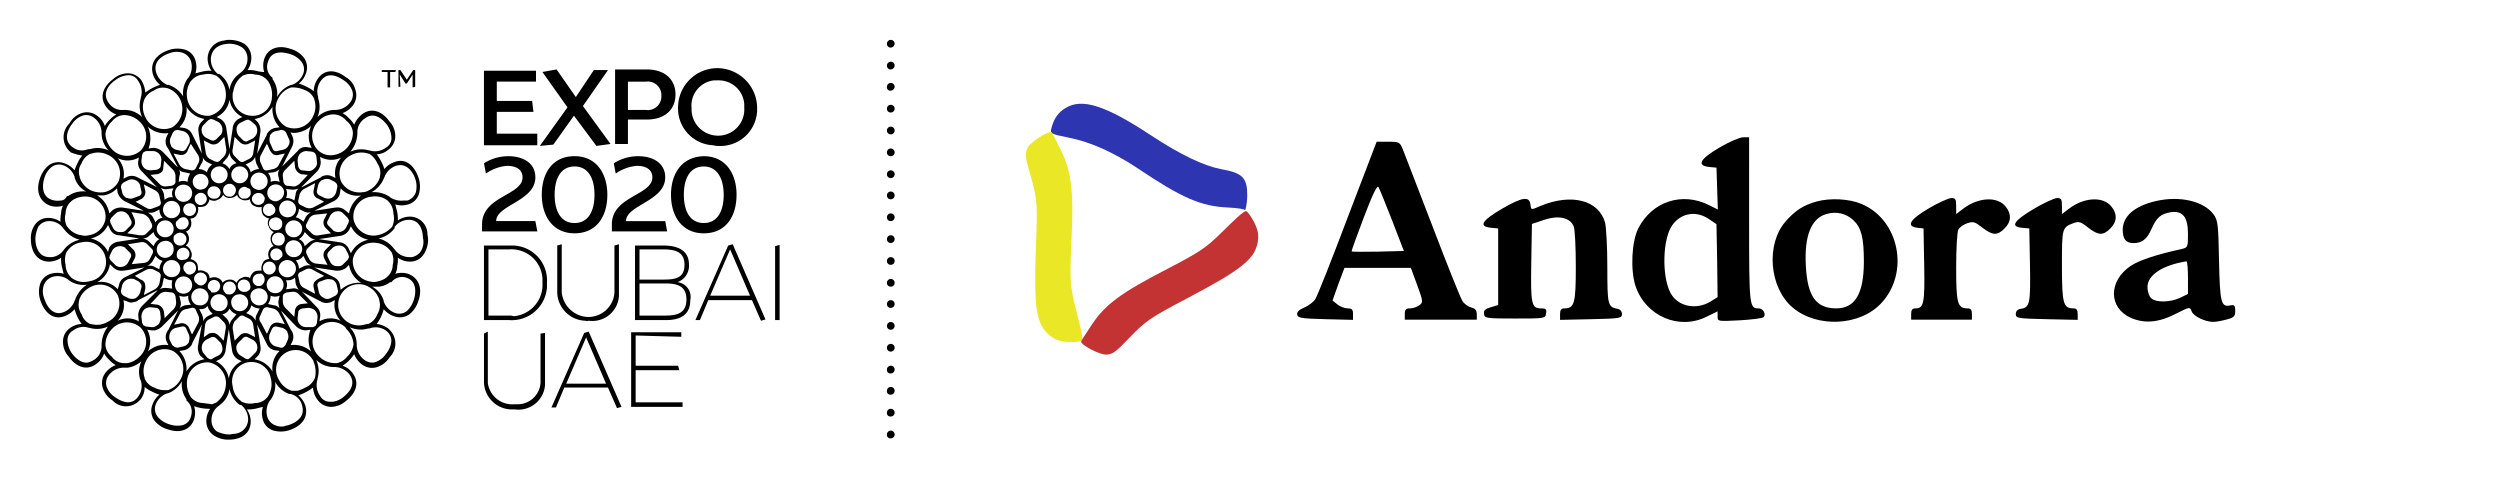 <svg viewBox="0 0 389 75" xmlns="http://www.w3.org/2000/svg"><g fill="currentColor"><path d="M165.809 16.801c-1.156.701-1.786 1.577-2.206 3.119-.21.876-.175.91 2.731 1.506 3.362.666 6.934 2.278 10.646 4.73 6.864 4.625 9.91 5.956 14.113 6.132 1.435.07 2.626.245 2.626.42s.35-.84.35-2.312c0-2.733-.7-3.469-3.992-4.065-2.801-.525-6.373-2.242-11.066-5.325-6.969-4.59-10.646-5.781-13.202-4.205z" fill="#2e35b1"/><path d="M267.54 22.968c-3.048 1.787-3.608 2.803-1.577 3.013l1.12.105.106 3.259.105 3.258-1.33-.666c-4.203-2.137-8.896-.595-11.032 3.574-1.05 2.032-1.26 6.482-.455 8.97 1.576 4.73 6.829 6.972 11.136 4.765l1.646-.806v.806c0 .77.035.77 3.432.595 1.856-.105 3.537-.315 3.712-.49.455-.42-.035-1.367-.77-1.367-1.436 0-1.471-.315-1.471-13.734V21.356h-.946c-.56.035-2.206.736-3.677 1.612zm-1.647 11.107l1.19.805.106 5.676.07 5.676-1.12.701c-2.277 1.367-5.148.736-6.234-1.401-1.366-2.663-1.19-8.48.315-10.511 1.366-1.892 3.712-2.278 5.673-.946zM209.688 33.864c-2.452 6.517-4.728 12.228-5.008 12.649-.28.455-1.05 1.05-1.716 1.331-.84.35-1.19.7-1.12 1.121.105.526.665.596 4.412.701l4.272.105v-.91c0-.702-.175-.877-.84-.877-.456 0-1.19-.28-1.611-.63l-.736-.596.911-2.558.945-2.522h10.331l.98 2.662c.946 2.593.946 2.698.35 3.154-.384.28-1.015.49-1.47.49-.63 0-.805.21-.805.876v.876h11.206v-.84c0-.596-.245-.912-.876-1.052-.49-.14-1.085-.56-1.366-1.016-.28-.42-2.346-5.57-4.587-11.457-2.241-5.851-4.342-11.247-4.623-11.983-.525-1.296-.56-1.331-2.346-1.331h-1.786l-4.517 11.807zm6.933.456l1.821 4.73-3.992.105c-2.206.035-4.062.035-4.132-.035-.07-.035.806-2.418 1.891-5.29 1.33-3.504 2.066-5.046 2.276-4.73.175.28 1.12 2.627 2.136 5.22zM233.746 32.463c-3.187 1.857-3.747 2.768-1.751 2.978l1.12.105V47.46l-1.155.35c-.876.245-1.12.49-1.05 1.051.104.666.35.7 4.832.7 4.622 0 4.727 0 4.832-.805.106-.63-.035-.77-.735-.77-1.54 0-1.68-.561-1.576-7.043l.105-6.097 1.891-.63c2.277-.771 4.098-.35 4.623 1.05.175.456.315 3.26.315 6.237 0 5.711-.21 6.482-1.786 6.482-.49 0-.665.246-.665.876v.911l4.832-.105c4.518-.105 4.798-.14 4.798-.806 0-.42-.28-.736-.7-.806-1.506-.28-1.576-.63-1.576-6.517 0-3.083-.175-6.201-.35-6.902-.981-3.504-5.218-4.59-10.051-2.593-1.54.666-1.436.666-1.576-.28-.175-1.261-1.296-1.086-4.377.7zM282.702 31.342c-2.1.595-3.326 1.366-4.867 3.118-3.082 3.539-2.557 10.266 1.085 13.384 3.817 3.224 10.506 2.908 13.833-.7 4.412-4.766 2.766-12.964-3.117-15.417-1.926-.806-4.833-.946-6.934-.385zm5.673 2.908c1.261 1.191 1.646 2.733 1.646 6.552-.035 4.905-1.365 7.182-4.307 7.182-3.152 0-4.482-1.892-4.728-6.657-.245-4.66.84-7.323 3.187-8.023 1.576-.456 3.047-.105 4.202.946zM300.107 32.428c-2.942 1.717-3.572 2.803-1.751 3.013l.945.105.105 5.746c.105 5.956-.07 6.692-1.365 6.692-.49 0-.666.246-.666.876v.876h9.455v-.876c0-.63-.175-.876-.665-.876-1.576 0-1.786-.77-1.786-6.341 0-2.909.14-5.571.35-5.922.175-.35.806-.806 1.366-.98.91-.316 1.19-.246 2.346.665 1.576 1.226 2.347 1.296 3.467.14 1.05-1.016 1.12-2.242.175-3.398-1.26-1.612-4.202-1.472-6.548.28l-1.156.876v-1.227c0-1.086-.105-1.26-.77-1.26-.456.034-2.031.735-3.502 1.61zM316.46 32.498c-3.116 1.857-3.711 2.768-1.855 2.943l1.155.105.105 5.746c.105 5.992-.035 6.552-1.435 6.762-.49.07-.77.35-.77.806 0 .666.28.7 4.832.806l4.797.105v-.91c0-.631-.175-.877-.665-.877-1.576 0-1.786-.736-1.786-6.622 0-5.921 0-5.956 1.821-6.657.805-.28 1.12-.21 2.241.701 1.576 1.226 2.347 1.296 3.467.14 1.05-1.016 1.12-2.242.175-3.398-1.26-1.612-4.202-1.472-6.548.28l-1.156.876v-1.227c0-1.086-.105-1.26-.77-1.26-.456.034-2.066.77-3.607 1.68zM335.511 31.272c-3.362.77-5.183 2.347-5.218 4.45 0 1.47.49 2.102 1.681 2.102 1.33 0 2.101-.596 2.802-2.208.805-1.787 1.4-2.312 2.976-2.593 1.891-.28 2.697.736 2.697 3.399 0 1.997-.035 2.102-.946 2.312-3.957.876-6.618 1.752-7.95 2.628-3.501 2.348-3.501 6.517 0 8.094 2.172.946 4.413.736 7.145-.7 1.996-1.017 2.066-1.017 2.311-.351.21.77 2.101 1.681 3.362 1.681.455 0 1.4-.175 2.136-.385 1.086-.28 1.296-.49 1.296-1.331s-.105-.981-.806-.841c-1.4.28-1.576-.456-1.716-6.973-.105-5.606-.175-6.271-.84-7.182-1.506-2.067-5.218-2.943-8.93-2.102zm4.938 11.912v2.558l-1.226.596c-1.576.735-3.817.77-4.517.035-.316-.28-.56-1.052-.56-1.717 0-1.857 2.346-3.399 6.058-3.994.14 0 .245 1.12.245 2.522z"/><path d="M168.336 53.01c.296-.233-.358-2.674-.904-4.81-.918-3.524-.979-4.61-.732-10.294.397-8.186.046-11.22-1.65-14.588-.698-1.454-1.361-2.687-1.422-2.722-.485-.28-3.177 1.442-3.685 2.321-.49.85-.45 1.48.36 4.213 1.116 3.882 1.156 4.512.882 11.434-.354 9.303.056 11.886 2.103 13.594.852.695 1.481.937 2.87 1.052.986.043 1.964-.04 2.178-.2z" fill="#eae726"/><path d="M193.924 32.857c-.35-.14-2.137 1.647-3.712 3.189-2.592 2.557-3.502 3.153-8.545 5.78-7.284 3.75-9.735 5.572-11.801 8.725-.91 1.331-1.646 2.523-1.646 2.593 0 .56 2.836 2.032 3.852 2.032.98 0 1.506-.35 3.467-2.418 2.801-2.908 3.326-3.258 9.455-6.482 8.23-4.344 10.26-5.99 10.716-8.619.175-1.086.07-1.752-.526-3.013-.455-.876-1.015-1.682-1.26-1.787z" fill="#c43333"/></g><path d="M138.607 64.806a.6.6 0 10-.6-.6c-.05.35.25.65.6.6zm0-54a.645.645 0 00.6-.6.6.6 0 10-1.2 0 .577.577 0 00.6.6zm0 20.2a.6.6 0 10-.6-.6.577.577 0 00.6.6zm0-16.9a.645.645 0 00.6-.6.6.6 0 10-1.2 0c-.05.35.25.65.6.6zm0 47.3a.6.6 0 10-.6-.6c-.05.35.25.65.6.6zm0-40.5a.6.6 0 10-.6-.6.577.577 0 00.6.6zm0-13.5a.645.645 0 00.6-.6.6.6 0 10-1.2 0 .577.577 0 00.6.6zm0 20.3a.6.6 0 10-.6-.6.577.577 0 00.6.6zm0 40.5a.6.6 0 10-.6-.6c-.05.35.25.65.6.6zm0-10.1a.6.6 0 10-.6-.6c-.05.35.25.65.6.6zm0-16.9a.6.6 0 10-.6-.6.577.577 0 00.6.6zm0-3.4a.6.6 0 10-.6-.6.577.577 0 00.6.6zm0-3.4a.6.6 0 10-.6-.6.577.577 0 00.6.6zm0 20.3a.6.6 0 10-.6-.6.577.577 0 00.6.6zm0-37.2a.6.6 0 10-.6-.6.577.577 0 00.6.6zm0 30.4a.6.6 0 10-.6-.6.577.577 0 00.6.6zm0-23.6a.6.6 0 10-.6-.6.577.577 0 00.6.6zm0 20.3a.6.6 0 10-.6-.6.577.577 0 00.6.6zm0 6.7a.6.6 0 10-.6-.6.577.577 0 00.6.6zm-40.9-32.7h2.9c2.9 0 4.5-1.6 4.5-3.9s-1.6-3.9-4.5-3.9h-4.9v11.6h2zm0-5.9h2.8a2.106 2.106 0 012.4 2.2 2.107 2.107 0 01-2.4 2.2h-2.8zm5.8 21.7h-6.1c0-2.5 6.1-3.1 6.1-6.8 0-2.3-2-3.3-4.2-3.3a7.036 7.036 0 00-3.8 1.1l.3 1.6a6.612 6.612 0 013.3-1.2c1.3 0 2.4.5 2.4 1.8 0 2.8-6.3 2.9-6.3 7.3v1.1h8.6zm2.5 18v-.7h-7.8v11.6h8v-.7h-7.3v-5h6.8l-.2-.7h-6.6v-4.7zm-14.4-2.5a4.15 4.15 0 004.7-3.8v-8.1l-.7.2v7.3a4.063 4.063 0 01-4.4 3.8 4.26 4.26 0 01-3.8-3.8v-7.5l-.7.2v7.3a4.507 4.507 0 004.4 4.4c.2.1.4 0 .5 0zm20.1-27.2a5.73 5.73 0 006.1-5.4v-.7a6.234 6.234 0 00-6.4-6 6.134 6.134 0 00-5.9 6 5.728 5.728 0 005.5 6c.225.075.463.109.7.1zm0-10.2a3.976 3.976 0 014.1 3.7v.6a4.06 4.06 0 01-3.9 4.3 4.127 4.127 0 01-4.3-3.9v-.4a3.934 3.934 0 013.5-4.3zm-7.3 17.8c0 3.3 1.7 6 5.1 6 3.5 0 5.1-2.7 5.1-6s-1.7-6-5.1-6c-3.5.1-5.1 2.8-5.1 6zm8.2 0c0 2.6-1 4.4-3.1 4.4s-3.1-1.8-3.1-4.4c0-2.6 1-4.4 3.1-4.4s3.1 1.9 3.1 4.4zm8.7 7.8l-.7.2v11.5h.7zm-15.9 5.8a2.704 2.704 0 001.8-2.7c0-2.1-1.5-3-4-3h-4.4v11.6h4.8c2.5 0 3.8-1 3.8-3.1a2.303 2.303 0 00-2-2.8zm-5.9-5.1h3.5c1.8 0 3.5.2 3.5 2.4 0 2.2-1.6 2.3-3.5 2.3h-3.5zm4 10.3h-4v-5h4c1.9 0 3.3.4 3.3 2.5s-1.4 2.5-3.3 2.5zm9.8-10.9l-5.1 11.6h.7l1.3-3.1h6.8l1.4 3.2.7-.2-5.1-11.7zm-2.8 7.8l3.1-7.2 3.1 7.2zm-44-9.7a2.733 2.733 0 00-2.7-2.6 3.288 3.288 0 00-1.9.6 5.667 5.667 0 00-.1-1.3l-.3-1.2c.652.2 1.348.2 2 0a2.43 2.43 0 001.7-1.7 4.272 4.272 0 00-.1-2.5c-.7-2-2.1-3-3.7-2.4a3.555 3.555 0 00-1.6 1.1 6.12 6.12 0 00-.5-1.2 6.714 6.714 0 00-.7-1.1 2.874 2.874 0 001.8-.7 2.61 2.61 0 001.1-2.1 3.337 3.337 0 00-.9-2.3c-1.2-1.7-2.9-2.2-4.3-1.1a3.97 3.97 0 00-1.2 1.6 3.907 3.907 0 00-.8-1 3.907 3.907 0 00-1-.8 3.78 3.78 0 001.6-1.2 2.6 2.6 0 00.4-2.4 3.105 3.105 0 00-1.5-2c-1.7-1.3-3.4-1.2-4.4.3a3.809 3.809 0 00-.6 1.9 4.12 4.12 0 00-1.1-.7 6.06 6.06 0 00-1.2-.5 3.555 3.555 0 001.1-1.6c.306-.8.194-1.7-.3-2.4a3.928 3.928 0 00-2.1-1.4c-2-.7-3.6 0-4.1 1.6-.2.651-.2 1.348 0 2a5.068 5.068 0 01-1.3-.2 5.253 5.253 0 00-1.3-.1c.391-.557.601-1.22.6-1.9a2.652 2.652 0 00-1.1-2.2 4.645 4.645 0 00-2.3-.6 2.168 2.168 0 00-.8.1 2.83 2.83 0 00-2.6 2.8c-.001.68.209 1.343.6 1.9a5.667 5.667 0 00-1.3.1l-1.2.3c.2-.652.2-1.349 0-2a2.43 2.43 0 00-1.7-1.7 4.264 4.264 0 00-2.5.1c-2 .7-2.9 2.1-2.4 3.8a3.555 3.555 0 001.1 1.6 6.06 6.06 0 00-1.2.5 6.69 6.69 0 00-1.1.7 4.235 4.235 0 00-.6-1.9 2.608 2.608 0 00-2.1-1.1 3.519 3.519 0 00-2.3.9c-1.7 1.3-2.1 2.9-1.1 4.3.394.558.954.978 1.6 1.2-.375.21-.713.48-1 .8-.32.287-.59.625-.8 1a3.109 3.109 0 00-1.2-1.6 2.596 2.596 0 00-2.4-.4 3.329 3.329 0 00-1.9 1.6 2.988 2.988 0 00-.1 4.2l.3.3a7.812 7.812 0 001.8.5c-.29.327-.526.698-.7 1.1a6.12 6.12 0 00-.5 1.2 3.555 3.555 0 00-1.6-1.1c-.8-.307-1.7-.194-2.4.3a4.35 4.35 0 00-1.4 2.1c-.7 2 0 3.6 1.6 4.2.652.2 1.348.2 2 0a2.655 2.655 0 00-.3 1.2c-.087.427-.12.864-.1 1.3a3.288 3.288 0 00-1.9-.6 2.477 2.477 0 00-2.1 1.1 3.59 3.59 0 00-.6 2.2c0 2.1 1.1 3.5 2.8 3.5a3.296 3.296 0 001.9-.6c-.016.435.017.872.1 1.3l.3 1.2a3.392 3.392 0 00-2 0 2.43 2.43 0 00-1.7 1.7 4.272 4.272 0 00.1 2.5c.7 2 2.1 3 3.7 2.4a3.555 3.555 0 001.6-1.1 6.978 6.978 0 001.1 2.3 3.4 3.4 0 00-1.9.7 2.517 2.517 0 00-1 2.1 3.34 3.34 0 00.9 2.3c1.2 1.7 2.9 2.2 4.3 1.1a3.253 3.253 0 001.2-1.6c.21.375.48.712.8 1 .287.319.625.59 1 .8a3.763 3.763 0 00-1.6 1.2 2.602 2.602 0 00-.4 2.4c.264.788.795 1.46 1.5 1.9a2.87 2.87 0 004.1.1l.3-.3c.405-.55.616-1.218.6-1.9.327.29.699.526 1.1.7.381.208.783.376 1.2.5a3.555 3.555 0 00-1.1 1.6c-.306.8-.194 1.7.3 2.4a3.928 3.928 0 002.1 1.4c2 .7 3.6 0 4.1-1.6.2-.652.2-1.349 0-2a6.91 6.91 0 002.5.4 3.296 3.296 0 00-.6 1.9 2.656 2.656 0 001.1 2.2c.704.484 1.546.73 2.4.7 2.1 0 3.4-1.1 3.4-2.8a3.296 3.296 0 00-.6-1.9c.436.016.872-.017 1.3-.1l1.2-.3c-.2.651-.2 1.348 0 2a2.43 2.43 0 001.7 1.7 4.272 4.272 0 002.5-.1c2-.7 2.9-2.1 2.4-3.8a3.555 3.555 0 00-1.1-1.6 6.182 6.182 0 001.2-.5 6.714 6.714 0 001.1-.7c.036.689.28 1.352.7 1.9a2.608 2.608 0 002.1 1.1 3.529 3.529 0 002.3-.9c1.7-1.3 2.1-2.9 1.1-4.3a3.253 3.253 0 00-1.6-1.2 5.802 5.802 0 001.8-1.8 3.777 3.777 0 001.2 1.6 2.602 2.602 0 002.4.4 3.587 3.587 0 001.9-1.5 2.988 2.988 0 00.1-4.2l-.3-.3a3.99 3.99 0 00-1.8-.7 6.144 6.144 0 001.1-2.3c.421.508.975.889 1.6 1.1.8.306 1.7.193 2.4-.3a4.35 4.35 0 001.4-2.1c.7-2 0-3.6-1.6-4.2a3.392 3.392 0 00-2 0c.193-.371.296-.782.3-1.2.087-.428.121-.865.1-1.3.556.391 1.22.601 1.9.6a2.479 2.479 0 002.1-1.1 4.197 4.197 0 00.7-2.4c0-.3-.1-.6-.1-.9zm-6.8-8.5l.1-.2a2.918 2.918 0 011.8-1.8c1.9-.6 2.8 1.4 3 2 .232.676.267 1.404.1 2.1a2.1 2.1 0 01-1.3 1.3h-.6a3.148 3.148 0 01-2.1-.5l-.1-.1a4.52 4.52 0 00-2.8-.7 4.306 4.306 0 001.9-2.1zm-10.4 20l-2.3-2.4 2.9 1.5c.489.28 1.08.317 1.6.1l.6-.3a3.64 3.64 0 00.9 3.2 3.5 3.5 0 00-3.3.1l.1-.7a1.65 1.65 0 00-.5-1.5zm-.9 6.9a3.88 3.88 0 00-3.2-1l.3-.6a1.807 1.807 0 00-.1-1.6l-.1-.1-1.5-2.9v-.1l2.3 2.4c.406.382.942.597 1.5.6l.7-.1a4.452 4.452 0 00.1 3.4zm-22.5-1.6l.3.6a3.783 3.783 0 00-3.2 1 3.714 3.714 0 00-.1-3.4l.7.1h.5a2.395 2.395 0 001.1-.6l.1-.1 2.3-2.3.1-.1-1.5 3c-.422.5-.537 1.19-.3 1.8zm-4.3-3.1a3.508 3.508 0 00-3.3-.1 3.517 3.517 0 00.9-3.2l.6.2c.302.18.668.217 1 .1.213-.021.418-.089.6-.2l.1-.1 2.9-1.5h.1l-2.4 2.4a2.202 2.202 0 00-.6 1.5zm-10.6-6.9a2.73 2.73 0 01-.8-1.9 3.076 3.076 0 01.2-2.1l.1-.1a3.156 3.156 0 012.2-1.3 3.07 3.07 0 013.7 2.3 3.039 3.039 0 01-2.2 3.7c-.2 0-.3.1-.5.1a3.11 3.11 0 01-2.6-.6l-.1-.1zm11-16.5l2.3 2.4.1.1-3-1.5a1.807 1.807 0 00-1.6-.1l-.6.3a3.64 3.64 0 00-.9-3.2 3.502 3.502 0 003.3-.1l-.1.6a1.742 1.742 0 00.5 1.5zm1-6.9c.86.8 2.037 1.168 3.2 1l-.3.6a1.807 1.807 0 00.1 1.6l.1.1 1.5 2.9v.1l-2.3-2.4a2.202 2.202 0 00-1.5-.6l-.7.1a4.443 4.443 0 00-.1-3.4zm22.5 1.5l-.3-.6c.394.1.806.1 1.2 0a4.212 4.212 0 002-1 3.714 3.714 0 00.1 3.4l-.7-.1a1.495 1.495 0 00-1.5.6l-.1.1-2.3 2.3 1.5-3a2.006 2.006 0 00.1-1.7zm4.3 3.2a3.514 3.514 0 003.3.1 3.516 3.516 0 00-.9 3.2l-.6-.3a1.807 1.807 0 00-1.6.1l-.1.1-2.9 1.5h-.1l2.4-2.4c.383-.406.597-.942.6-1.5zm.5 18.6l-.8.4a2.618 2.618 0 00-.6.5c-.137.243-.173.53-.1.8l.2.9v.1l-1.7-.9a1.274 1.274 0 01-.7-.9l-.2-.9a.569.569 0 01.4-.7l.8-.4c.357-.173.78-.134 1.1.1l1.7.9zm.3.5c.326-.1.674-.1 1 0h.1c.362.172.622.506.7.9l.2.9-.1.4-.3.3-.8.4-.3.1c-.283.042-.57-.03-.8-.2a1.274 1.274 0 01-.7-.9l-.2-.9a.569.569 0 01.4-.7zm-10.8 6.4a2.685 2.685 0 00-.7-.8l-.8-.4a1.99 1.99 0 00.8-1.2c.364.309.823.485 1.3.5l-.4.8a1.542 1.542 0 00-.2 1.1zm-8.4-1l-.4-.8h.4a1.35 1.35 0 00.9-.5c.107.486.393.914.8 1.2l-.8.4a1.778 1.778 0 00-.7.8 1.972 1.972 0 00-.2-1.1zm-8.9-4.9a1.023 1.023 0 00-.6-.5l-.8-.5-.1-.1 1.7-.9a1.415 1.415 0 011.1-.1l.8.4a.669.669 0 01.4.7l-.2 1.1a1.6 1.6 0 01-.7.9l-1.7.9v-.1l.2-.9a2.214 2.214 0 00-.1-.9zm-.5.7l-.2.8a1.555 1.555 0 01-.6.8l-.1.1-.4.1a1.702 1.702 0 01-.7-.1l-.8-.4-.3-.3-.1-.4.2-.9a1.452 1.452 0 011.7-1h.1l.8.4c.3.3.5.6.4.9zm-.9-13.3l.8-.4c.502-.224.789-.758.7-1.3l-.2-.9v-.1l1.7.9c.362.172.622.506.7.9l.2.9a.569.569 0 01-.4.7l-.8.3-.3.1c-.283.042-.57-.03-.8-.2l-1.6-.9zm-.3-.6l-.3.1a1.494 1.494 0 01-.7-.1h-.1a1.274 1.274 0 01-.7-.9l-.2-.8.1-.4.3-.3.8-.4a1.403 1.403 0 011.8.8v.1l.2.9a.569.569 0 01-.4.7zm10.7-6.4c.146.331.391.611.7.8l.8.4a1.99 1.99 0 00-.8 1.2 2.098 2.098 0 00-1.3-.5l.4-.8a1.09 1.09 0 00.2-1.1zm8.4 1.1l.4.8a2.1 2.1 0 00-1.3.5 1.99 1.99 0 00-.8-1.2l.8-.4c.309-.189.554-.469.7-.8.009.375.076.746.2 1.1zm9 4.9c.126.239.342.419.6.5l.8.4.1.1-1.7.9-.4.1a1.702 1.702 0 01-.7-.1l-.8-.4a.67.67 0 01-.4-.7l.2-.9c.115-.376.364-.697.7-.9l1.7-.9v.1l-.2 1c-.066.27-.031.554.1.8zm.4-.7l.2-.9c.107-.326.317-.607.6-.8h.1a1.415 1.415 0 011.1-.1l.8.4.3.3.1.4-.2.9a1.6 1.6 0 01-.7.9l-.4.1a1.702 1.702 0 01-.7-.1l-.8-.4a.67.67 0 01-.4-.7zm1.6 3.5l-.4.8a1.212 1.212 0 00.2 1.5l.7.7.1.1-1.9.3a1.13 1.13 0 01-1.1-.3l-.7-.7a.605.605 0 01-.1-.8l.4-.8c.202-.319.529-.537.9-.6l1.9-.2zm.5.3c.193-.283.475-.494.8-.6h.1c.394-.107.815.008 1.1.3l.7.7.2.4-.1.4-.4.8c-.43.611-1.26.786-1.9.4a.098.098 0 01-.1-.1l-.7-.7a.605.605 0 01-.1-.8zm-6.9 10.1h.5c.331-.047.643-.186.9-.4l.1.9c.105.36.275.699.5 1a1.385 1.385 0 00-1.1-.2l-.9.1a1.7 1.7 0 000-1.4zm-17.7 1.3l-.9-.1a2.14 2.14 0 00-1.1.2c.294-.209.478-.54.5-.9l.2-.9c.38.267.835.407 1.3.4a2.827 2.827 0 000 1.3zm.1-14.2a1.476 1.476 0 00-1.3.4l-.1-.9a3.12 3.12 0 00-.5-1c.322.218.722.29 1.1.2l.9-.1a1.424 1.424 0 00-.1 1.4zm10.6-2.2h-.4a1.316 1.316 0 111.5-1.1 1.387 1.387 0 01-1.1 1.1zm1.4.9c.089.256.123.529.1.8a.97.97 0 01-.8.7h-.5a.95.95 0 01.6-1.8l.1.1zm-2.5-.5a.908.908 0 01.3.7 1.078 1.078 0 01-.8 1h-.2a1 1 0 010-2h.2a.908.908 0 01.5.3zm-2.1-.4a1.315 1.315 0 111.1-1.5 1.341 1.341 0 01-1.1 1.5zm-1.3.5h.2a.99.99 0 011.1.8.973.973 0 01-.7 1.1h-.2a.974.974 0 01-1.1-.7 1.028 1.028 0 01.7-1.2zm-1.3.4l-.4.1a1.225 1.225 0 11.4-.1zm.1 2.3l-.4.2h-.3a.991.991 0 01-.8-1.1.674.674 0 01.4-.6l.1-.1a.926.926 0 011.2.3.948.948 0 01-.2 1.3zm-1.7.1a1 1 0 11-1.4.2l.1-.1a1.048 1.048 0 011.3-.1zm-1.4 2a.931.931 0 01.6 1.2 1.471 1.471 0 01-.5.6l-.3.1h-.5a.932.932 0 01-.6-1.2l.1-.1.4-.4c.239-.149.519-.219.8-.2zm.3 3.4a.975.975 0 01-.8 1h-.2a1.002 1.002 0 01-1-1v-.2a.55.55 0 01.3-.5.967.967 0 011.4 0 .908.908 0 01.3.7zm-1.1-4a1.342 1.342 0 11-.6-1.8c.636.354.896 1.135.6 1.8zm-2 3.7h-.4a1.316 1.316 0 111.5-1.1 1.273 1.273 0 01-1.1 1.1zm1.1 1.7a1.316 1.316 0 11-1.5-1.1 1.21 1.21 0 011.5 1.1zm-2.8-4l-.4-.8a1.772 1.772 0 00-.8-.7h.6l.4-.1.8-.4c-.004.481.175.945.5 1.3-.462.03-.877.294-1.1.7zm-.3 1.5c.086.499.428.917.9 1.1a2.01 2.01 0 00-.9 1.1l-.7-.7a1.905 1.905 0 00-1-.5h.1c.337-.028.654-.169.9-.4zm.3 3.7c.268.381.655.663 1.1.8a2.104 2.104 0 00-.5 1.3l-.8-.4a1.373 1.373 0 00-1.1-.1c.311-.178.582-.416.8-.7zm1.3 2.6a1.341 1.341 0 011.28-1.939 1.341 1.341 0 01.52 2.539l-.4.1a1.345 1.345 0 01-1.4-.7zm2-2.5v-.2a1.273 1.273 0 01.1-.6c.126-.24.342-.419.6-.5a.949.949 0 11.6 1.8h-.2a.816.816 0 01-1.1-.5zm1.4 1a1 1 0 111.2 1.6l-.4.2a.808.808 0 01-.9-.4l-.1-.1a.933.933 0 01.2-1.3zm1.5 1.9a1 1 0 111.6 1.2c-.2.2-.4.4-.6.4a.846.846 0 01-.7-.2l-.1-.1a.866.866 0 01-.2-1.3zm1.6-.5a1.633 1.633 0 00-1.2-.2v-.1a2.76 2.76 0 00-.1-.9l-.1-.2a1.698 1.698 0 00-1-.6l.1-.1c.131-.281.166-.597.1-.9l-.1-.2a1.418 1.418 0 00-.8-.9l.1-.1c.229-.208.371-.493.4-.8v-.2a1.602 1.602 0 00-.5-1.1h.1c.268-.118.482-.332.6-.6l.1-.2a1.672 1.672 0 00-.1-1.2h.1a1.24 1.24 0 00.8-.4l.1-.2c.218-.36.29-.789.2-1.2h.1a2.79 2.79 0 00.9-.1l.2-.1c.312-.253.524-.607.6-1l.1.1c.281.131.597.166.9.1l.2-.1c.404-.12.734-.413.9-.8l.1.1c.207.228.493.371.8.4h.2a1.608 1.608 0 001.1-.5v.1c.118.268.332.482.6.6l.2.1c.399.116.826.081 1.2-.1v.1c.029.307.171.592.4.8l.2.1c.359.218.789.29 1.2.2v.1c-.016.303.018.607.1.9l.1.2c.252.311.606.524 1 .6l-.1.1a1.416 1.416 0 00-.1.9l.1.2c.12.404.413.733.8.9l-.1.1a1.232 1.232 0 00-.4.8v.2c.017.417.197.812.5 1.1h-.1a1.164 1.164 0 00-.6.6l-.1.2c-.117.398-.081.826.1 1.2h-.1a1.23 1.23 0 00-.8.4l-.1.2c-.218.359-.29.789-.2 1.2h-.1a2.739 2.739 0 00-.9.1l-.2.1a1.698 1.698 0 00-.6 1l-.1-.1a1.403 1.403 0 00-.9-.1l-.2.1c-.404.12-.734.413-.9.8l-.1-.1a1.23 1.23 0 00-.8-.4h-.2a1.604 1.604 0 00-1.1.5v-.1a1.164 1.164 0 00-.6-.6l-.2-.1a1.667 1.667 0 00-1.2.1v-.1a1.232 1.232 0 00-.4-.8zm12.5-12.9l.9.1c.378.031.757-.038 1.1-.2a1.192 1.192 0 00-.5.9l-.2 1a2.19 2.19 0 00-1.3-.4 1.7 1.7 0 000-1.4zm1.4 7.5a1.315 1.315 0 111.1-1.5 1.341 1.341 0 01-1.1 1.5zm0 .5a1.34 1.34 0 011.1 1.5 1.273 1.273 0 01-1.1 1.1h-.4a1.341 1.341 0 01-1.1-1.5 1.287 1.287 0 011.5-1.1zm.1-3.6c.309-.364.486-.823.5-1.3l.8.4c.337.185.735.221 1.1.1a2.71 2.71 0 00-.8.7l-.4.8a2.397 2.397 0 00-1.2-.7zm-.1-1.9a1.318 1.318 0 01-.6 1.8l-.4.1a1.316 1.316 0 01-.4-2.6 1.42 1.42 0 011.4.7zm-1.6 5.3v.2c-.1.4-.4.8-.8.8h-.2a1 1 0 010-2 .945.945 0 011 1zm-.4-2.7v.2a.973.973 0 01-.7 1.1h-.2a.974.974 0 01-1.1-.7.895.895 0 01.6-1.2 1.072 1.072 0 011.4.6zm-1.5-1.1l-.4.2a.962.962 0 01-.3-1.9.806.806 0 01.9.4l.1.1a.837.837 0 01-.3 1.2zm-1.4-1.9a1.058 1.058 0 01-1.4.2c-.2-.2-.4-.4-.4-.6a.842.842 0 01.2-.7 1.057 1.057 0 011.4-.2l.1.1c.122.152.223.32.3.5-.02.244-.088.482-.2.7zm0 11.4a1.075 1.075 0 01-.2 1.4l-.1.1-.3.1h-.3a.962.962 0 01.3-1.9c.2-.1.4 0 .6.3zm-8.6 1.3a.948.948 0 111.8.6.97.97 0 01-.8.7h-.5l-.1-.2-.4-.4a.846.846 0 010-.7zm1.9 1.6a1.34 1.34 0 011.1 1.5 1.273 1.273 0 01-1.1 1.1h-.4a1.316 1.316 0 11.4-2.6zm.7-.3a.908.908 0 01-.3-.7 1 1 0 112 0 1.078 1.078 0 01-.8 1h-.4a.551.551 0 01-.5-.3zm2.1.3a1.315 1.315 0 11-1.1 1.5 1.21 1.21 0 011.1-1.5zm1.2-.4h-.2a.962.962 0 11.8-1.1c.2.6-.1.9-.6 1.1zm1.4-.4a1.341 1.341 0 111.2 2.4l-.4.1a1.341 1.341 0 01-1.5-1.1 1.164 1.164 0 01.7-1.4zm1.6-2.5a1 1 0 111.4-.2l-.1.1a.943.943 0 01-1.3.1zm1.4-2a.949.949 0 111.2-.6l-.1.1-.4.4-.3.1zm.8.7a1.342 1.342 0 11.6 1.8 1.318 1.318 0 01-.6-1.8zm3.7-1.4l.4.8c.189.309.468.553.8.7a2.073 2.073 0 00-1.1.1l-.8.4a1.9 1.9 0 00-.5-1.3 1.526 1.526 0 001.2-.7zm.2-1.5a1.44 1.44 0 00-.9-1.1 2.01 2.01 0 00.9-1.1l.7.7c.276.263.624.437 1 .5a1.769 1.769 0 00-1 .4zm-.8-9.7c-.21.17-.447.305-.7.4h-.3l-.9-.1c-.3 0-.5-.3-.6-.6l-.1-.9a1.16 1.16 0 01.4-1l1.4-1.4v.1l.1.9a1.41 1.41 0 001 1.1l.9.1h.1zm-2.8 2.3c-.21.17-.447.305-.7.4a1.315 1.315 0 111.1-1.5c.021.405-.124.802-.4 1.1zm-.3-2.6c-.445-.2-.955-.2-1.4 0a1.792 1.792 0 00-.4-1.4l.9-.1c.34-.083.651-.255.9-.5-.218.322-.29.721-.2 1.1zm-.1-2.7a1.274 1.274 0 01-.9.7l-.9.2a.57.57 0 01-.7-.4l-.4-.9a1.377 1.377 0 01.1-1.1l.9-1.7.1.1.4.9c.136.223.305.425.5.6.243.137.531.173.8.1l.9-.2h.1zm-2.5 1.4a1.341 1.341 0 01.139 2.319 1.341 1.341 0 01-1.939-1.719 1.317 1.317 0 011.8-.6zm-1.5-3.2a1.148 1.148 0 01-.6.9l-.8.4-.2.1a.738.738 0 01-.6-.2l-.7-.7a1.13 1.13 0 01-.3-1.1l.3-1.9.1.1.7.7a1.212 1.212 0 001.5.2l.8-.4.1-.1zm-2.6 1.6a1.44 1.44 0 00-1.1.9 2.01 2.01 0 00-1.1-.9l.6-.7c.263-.276.437-.625.5-1 .027.366.166.716.4 1zm-2-1l-.7.7-.3.1-.4-.1-.8-.4a1.326 1.326 0 01-.6-1l-.3-1.9.1.1.8.4a1.212 1.212 0 001.5-.2l.7-.7.1-.1.3 1.9c.038.438-.107.872-.4 1.2zm-3.9.9l-.4.8a.672.672 0 01-.7.4l-1-.2a1.6 1.6 0 01-.9-.7l-.9-1.7h.1l.9.2h.4l.3-.1c.239-.126.419-.342.5-.6l.4-.9.1-.1 1.1 1.7c.23.358.267.808.1 1.2zm-3.1 1c.209.294.54.478.9.5l.9.2c-.267.38-.407.835-.4 1.3a1.7 1.7 0 00-1.4 0l.1-.9a1.112 1.112 0 00-.1-1.1zm1.7 2.8a1.344 1.344 0 11-1.9 0 1.39 1.39 0 011.9 0zm-2.2-.8c0 .3-.3.5-.6.6l-.9.1a1.161 1.161 0 01-1-.4l-1.4-1.4h.1l.9-.1c.255-.038.497-.142.7-.3a.908.908 0 00.3-.7l.1-.9v-.2l1.4 1.4c.276.297.421.694.4 1.1zm-4.1 5.7l.4.8a.754.754 0 01-.1.8l-.7.7a.866.866 0 01-.6.3h-.5l-1.9-.3.1-.1.7-.7c.191-.196.328-.437.4-.7a2.21 2.21 0 00-.1-.8l-.4-.9-.1-.1 1.9.3c.357.149.668.391.9.7zm-2.9 1.1l-.7.7a.866.866 0 01-.6.3h-.5a1.152 1.152 0 01-.9-.6l-.4-.8-.1-.4.2-.4.7-.7a1.3 1.3 0 011.9.2l.1.1.4.8a.754.754 0 01-.1.8zm-1.9 1.5h.1l3.2.5-3.3.5a1.943 1.943 0 00-1.4.9l-.2.7a3.872 3.872 0 00-2.7-2.1 3.817 3.817 0 002.7-2.1l.3.6c.217.546.716.93 1.3 1zm-1.3 3.1l.4-.8a1.422 1.422 0 011.9-.4.097.097 0 01.1.1l.7.7a.605.605 0 01.1.8l-.4.8a1.562 1.562 0 01-.8.6h-.1a1.13 1.13 0 01-1.1-.3l-.7-.7-.2-.4zm3.4 1.4l.4-.8a1.212 1.212 0 00-.2-1.5l-.7-.7-.1-.1 1.9-.3c.394-.107.815.008 1.1.3l.7.7a.605.605 0 01.1.8l-.4.8a1.152 1.152 0 01-.9.6l-1.9.2zm4.3 4.7a1.429 1.429 0 011-.4l.9.1c.3 0 .5.3.6.6l.1.9c.021.405-.124.802-.4 1.1l-1.4 1.4v-.1l-.1-.9a1.41 1.41 0 00-1-1.1l-.9-.1h-.2zm2.8-2.4a1.343 1.343 0 110 1.9 1.39 1.39 0 010-1.9zm.3 2.6c.445.2.955.2 1.4 0a1.793 1.793 0 00.4 1.4l-.9.1c-.34.082-.651.255-.9.5a1.39 1.39 0 00.2-1.1zm.1 2.8a1.27 1.27 0 01.9-.7l.9-.2a.568.568 0 01.7.4l.4.9c.122.364.086.763-.1 1.1l-.9 1.7-.1-.1-.4-.9a1.209 1.209 0 00-1.3-.7l-.9.2h-.1zm2.5-1.4a1.342 1.342 0 111.8-.6 1.206 1.206 0 01-1 .7 1.975 1.975 0 01-.8-.1zm1.4 3.2a1.15 1.15 0 01.6-.9l.8-.4a.754.754 0 01.8.1l.7.7c.292.285.406.706.3 1.1l-.3 1.8-.1-.1-.7-.7a1.612 1.612 0 00-.7-.4 2.168 2.168 0 00-.8.1l-.7.5-.1.1zm2.7-1.7a1.443 1.443 0 001.1-.9c.245.423.636.743 1.1.9l-.6.7a1.902 1.902 0 00-.5 1 1.776 1.776 0 00-.4-1zm1.9 1.1l.7-.7a.605.605 0 01.8-.1l.8.4c.344.222.565.592.6 1l.3 1.9-.1-.1-.8-.4a1.212 1.212 0 00-1.5.2l-.7.7-.1.1-.3-1.9c-.008-.388.096-.77.3-1.1zm4-.9l.4-.9a.67.67 0 01.7-.4l.9.2c.376.114.696.363.9.7l.9 1.7h-.1l-.9-.2a1.209 1.209 0 00-1.3.7l-.4.9-.1.1-.9-1.7a.897.897 0 01-.1-1.1zm3-1.1a1.191 1.191 0 00-.9-.5l-.9-.2c.267-.381.407-.836.4-1.3.445.2.955.2 1.4 0l-.2.9c.009.375.076.746.2 1.1zm-.5-2.4a1.315 1.315 0 111.1-1.5c.07.441-.079.888-.4 1.2a1.142 1.142 0 01-.7.3zm1 .5c0-.3.3-.5.6-.6l.9-.1c.379-.039.753.11 1 .4l1.4 1.4h-.1l-.9.1c-.521.07-.93.479-1 1l-.1.9v.1l-1.4-1.4a1.506 1.506 0 01-.4-1.1zm4.1-5.8l-.4-.8a.754.754 0 01.1-.8l.7-.7a1.126 1.126 0 011.1-.3l1.9.3-.1.1-.7.7a1.212 1.212 0 00-.2 1.5l.4.8.1.1-1.9-.2a1.45 1.45 0 01-1-.7zm2.9-.3a.754.754 0 01.1-.8l.7-.7a1.69 1.69 0 011-.3h.1c.381.037.719.262.9.6l.4.8.1.4-.2.4-.7.7a.866.866 0 01-.6.3h-.5a1.152 1.152 0 01-.9-.6zm1.9-2.3l-3.3-.5 3.3-.5a1.946 1.946 0 001.4-.9l.3-.6a3.875 3.875 0 002.7 2.1 3.815 3.815 0 00-2.7 2.1l-.3-.6a1.726 1.726 0 00-1.4-1.1zm1.4-4.5l-.5-.4a1.84 1.84 0 00-1.6-.5h-.1l-3.2.5 3-1.5a1.703 1.703 0 001-1.3l.1-.7a3.483 3.483 0 003.2 1.1 4.224 4.224 0 00-1.9 2.8zm-5.4-7a1.276 1.276 0 01-.7.4h-.3l-.9-.1c-.3 0-.5-.3-.6-.6l-.1-.9a1.69 1.69 0 01.3-1l.1-.1a1.429 1.429 0 011-.4l.9.1.4.2.2.4.1.9c.087.413-.068.839-.4 1.1zm-4-3.6a1.274 1.274 0 01-.9.7l-.9.2a.57.57 0 01-.7-.4l-.4-.9c-.1-.326-.1-.675 0-1v-.1a1.27 1.27 0 01.9-.7l.9-.2.4.1.3.3.4.9c.201.339.201.761 0 1.1zm-2.1-2.7a1.885 1.885 0 00-1.3 1v.1l-1.5 2.9.5-3.3a2.155 2.155 0 00-.4-1.6l-.5-.5h.1a4.035 4.035 0 002.7-1.9 4.075 4.075 0 001.1 3.2zm-3.1-.5a1.426 1.426 0 01-.2 2l-.1.1-.8.4-.2.1a.738.738 0 01-.6-.2l-.7-.7a1.693 1.693 0 01-.3-1v-.1a1.15 1.15 0 01.6-.9l.8-.4.4-.1.4.2zm-2.6-.9a1.943 1.943 0 00-.9 1.4v.1l-.5 3.2-.5-3.3a1.943 1.943 0 00-.9-1.4l-.6-.3a3.514 3.514 0 002-2.7 3.753 3.753 0 002 2.7zm-3.1.5c.612.43.786 1.26.4 1.9a.098.098 0 01-.1.1l-.7.7-.4.2-.4-.1-.8-.4a1.56 1.56 0 01-.6-.8v-.1a1.13 1.13 0 01.3-1.1l.7-.7.4-.2.4.1zm-2.7 0a1.795 1.795 0 00-.4 1.6v.1l.5 3.2-1.5-3a1.7 1.7 0 00-1.3-1l-.7-.1a3.747 3.747 0 001.1-3.2 4.01 4.01 0 002.8 1.9zm-2.8 1.4a1.453 1.453 0 011 1.7v.1l-.5.9a1.002 1.002 0 01-.5.4h-.2l-.9-.2a1.562 1.562 0 01-.8-.6v-.1a1.415 1.415 0 01-.1-1.1l.4-.9.3-.3.4-.1zm-4.8 3.1a1.347 1.347 0 011.4 1.3v.1l-.1.9c0 .3-.3.5-.6.6l-.9.1a1.69 1.69 0 01-1-.3l-.1-.1a1.506 1.506 0 01-.4-1.1l.1-.9.2-.4.4-.2zm-4.3 7.8l3 1.5-3.3-.5a2.271 2.271 0 00-1.6.4l-.5.5a4.007 4.007 0 00-1.9-2.8h1a3.602 3.602 0 002.1-1.1l.1.7a2.369 2.369 0 001.1 1.3zm-3 2.8a3.081 3.081 0 01-2.6 2.5c-.36.1-.74.1-1.1 0a3.156 3.156 0 01-2.2-1.3l-.1-.1a2.8 2.8 0 01-.2-2 2.462 2.462 0 01.9-1.9l.1-.1a3.608 3.608 0 012.5-.6 3.144 3.144 0 012.7 3.5zm.7 7l.5.5a1.846 1.846 0 001.6.5h.1l3.2-.5-3 1.5a1.701 1.701 0 00-1 1.3l-.2.6a3.478 3.478 0 00-3.2-1.1 3.855 3.855 0 002-2.8zm5.3 7.1a1.429 1.429 0 011-.4l.9.1c.3 0 .5.3.6.6l.1.9c.008.356-.097.706-.3 1l-.1.1c-.21.17-.447.305-.7.4h-.3l-.9-.1-.4-.2-.2-.4-.1-.9a1.6 1.6 0 01.4-1.1zm4.1 3.5a1.27 1.27 0 01.9-.7l.9-.2a.568.568 0 01.7.4l.4.9c.1.325.1.674 0 1v.1a1.274 1.274 0 01-.9.7l-.9.2-.4-.1-.4-.3-.4-.8a1.672 1.672 0 01.1-1.2zm2.1 2.8a1.888 1.888 0 001.3-1v-.1l1.5-2.9-.6 3.3c-.084.565.06 1.14.4 1.6l.6.5a4.007 4.007 0 00-2.8 1.9 4.072 4.072 0 00-1.1-3.2zm3.1.5a1.426 1.426 0 01.2-2 .098.098 0 00.1-.1l.8-.4a.754.754 0 01.8.1l.7.7c.203.293.308.643.3 1v.1a1.148 1.148 0 01-.6.9l-.8.4-.3.2h-.2l-.4-.2zm2.5.9c.495-.309.825-.822.9-1.4v-.1l.5-3.2.5 3.3c.075.578.405 1.091.9 1.4l.6.3a3.517 3.517 0 00-2 2.7 3.75 3.75 0 00-2-2.7zm3.2-.6a1.336 1.336 0 01-.6-.9 1.13 1.13 0 01.3-1.1l.7-.7a.605.605 0 01.8-.1l.8.4c.283.193.494.474.6.8v.1c.106.394-.008.814-.3 1.1l-.7.7-.4.3-.4-.1zm2.7.1a1.796 1.796 0 00.4-1.6v-.1l-.5-3.2 1.5 3c.234.534.724.911 1.3 1l.7.1a3.75 3.75 0 00-1.1 3.2 4.007 4.007 0 00-2.8-1.9zm2.8-1.5a1.453 1.453 0 01-1-1.7v-.1l.4-.9a.67.67 0 01.7-.4l.9.2c.325.106.607.317.8.6v.1c.181.338.217.735.1 1.1l-.4.9-.3.3-.2.1h-.2zm4.8-3a1.348 1.348 0 01-1.4-1.3v-.1l.1-.9c0-.3.3-.5.6-.6l.9-.1a1.69 1.69 0 011 .3l.1.1c.276.297.421.694.4 1.1l-.1.9-.2.4-.4.2h-1zm4.2-7.8l-3-1.5 3.3.5a2.281 2.281 0 001.6-.4l.5-.5a4.007 4.007 0 001.9 2.8 4.2 4.2 0 00-3.2 1.1l-.1-.7a1.701 1.701 0 00-1-1.3zm3-2.8a3.234 3.234 0 013.7-2.5 3.156 3.156 0 012.2 1.3l.1.1a2.8 2.8 0 01.2 2 2.462 2.462 0 01-.9 1.9l-.1.1c-.417.3-.895.505-1.4.6-.36.1-.74.1-1.1 0a3.22 3.22 0 01-2.7-3.5zm3.8-3.7a3.181 3.181 0 01-3.7-2.5 3.094 3.094 0 012.8-3.5 3.163 3.163 0 012.5.6l.1.1c.505.504.792 1.186.8 1.9a3.077 3.077 0 01-.2 2.1l-.1.1a4.015 4.015 0 01-2.2 1.2zm0-11.2c.435.607.581 1.375.4 2.1v.1a3.392 3.392 0 01-1.7 2c-.299.19-.645.293-1 .3a3.233 3.233 0 01-3.3-1.6 3.19 3.19 0 011.6-4.2 3.343 3.343 0 012.6-.2h.1a3.178 3.178 0 011.3 1.5zm-3.1-4.7a2.56 2.56 0 011.2-2.3c1.6-1.2 3 .5 3.4 1 .422.584.665 1.279.7 2a1.697 1.697 0 01-.9 1.6 2.804 2.804 0 01-2.5.4h-.1a4.118 4.118 0 00-2.9.2 4.555 4.555 0 001.1-2.9zm-1.7-1.9a2.534 2.534 0 011 1.8v.1a3.505 3.505 0 01-2.9 3.4 2.858 2.858 0 01-2.6-.8 3.172 3.172 0 01.2-4.5 3.098 3.098 0 012.4-1h.1a2.688 2.688 0 011.8 1zm-4.4-3.5v-.2a2.801 2.801 0 01.4-2.5c1.2-1.7 3-.5 3.6-.1a3.323 3.323 0 011.3 1.6 1.94 1.94 0 01-.3 1.8 2.937 2.937 0 01-2.3 1.2h-.1a3.86 3.86 0 00-2.7 1.1 4.095 4.095 0 00.1-2.9zm-2.1-1.3c.672.24 1.214.746 1.5 1.4v.1a3.343 3.343 0 01-.2 2.6 3.19 3.19 0 01-4.2 1.6 3.243 3.243 0 01-1.2-4.4 3.386 3.386 0 012-1.7h.1a4.459 4.459 0 012 .4zm-5.7-4.4c.6-2 2.7-1.4 3.4-1.2a3.594 3.594 0 011.8 1.2c.394.512.506 1.187.3 1.8a2.923 2.923 0 01-1.8 1.8h-.1a4.064 4.064 0 00-2.2 1.9 3.95 3.95 0 00-.7-2.8v-.2a2.147 2.147 0 01-.7-2.5zm-2 2a2.462 2.462 0 011.9.9l.1.1c.501.768.713 1.689.6 2.6a2.98 2.98 0 01-3.3 2.8 3.045 3.045 0 01-2.8-3.3.902.902 0 01.1-.5 3.599 3.599 0 011.3-2.3l.1-.1a2.744 2.744 0 012-.2zm-4-4.8a3.603 3.603 0 012 .6c.515.412.81 1.04.8 1.7a2.677 2.677 0 01-1.2 2.3l-.1.1a3.666 3.666 0 00-1.5 2.5 3.797 3.797 0 00-1.6-2.5h-.2a2.845 2.845 0 01-1.1-2.3c.1-2.2 2.2-2.4 2.9-2.4zm-4.1 4.8a3.064 3.064 0 012.1.2l.1.1a3.368 3.368 0 011.3 2.3 3.339 3.339 0 01-2.5 3.8 3.22 3.22 0 01-3.5-2.8 3.502 3.502 0 01.6-2.6l.1-.1a2.616 2.616 0 011.8-.9zm-7.3-.3c-.6-2 1.4-2.8 2-3a3.037 3.037 0 012.1-.1c.61.21 1.09.689 1.3 1.3.272.882.125 1.84-.4 2.6l-.1.1a3.95 3.95 0 00-.7 2.8 4.18 4.18 0 00-2.3-1.8h-.2a3.204 3.204 0 01-1.7-1.9zm-1.9 4.3c.28-.68.82-1.22 1.5-1.5a2.392 2.392 0 012-.4h.1c2.492.792 3.192 3.985 1.26 5.747a3.342 3.342 0 01-.46.353 3.19 3.19 0 01-4.2-1.6 3.378 3.378 0 01-.2-2.6zm-5.5.4c-1.2-1.7.4-3.1 1-3.5a3.547 3.547 0 012-.8 1.694 1.694 0 011.6.9c.532.756.68 1.718.4 2.6v.1a4.13 4.13 0 00.2 2.9 3.86 3.86 0 00-2.7-1.1h-.2a2.486 2.486 0 01-2.3-1.1zm-.5 4.8a3.201 3.201 0 011-1.9 2.533 2.533 0 011.8-1h.1a3.49 3.49 0 012.4 1 3.172 3.172 0 01.2 4.5 3.173 3.173 0 01-4.5-.2 3.695 3.695 0 01-1-2.4zm-5.1 2.1c-1.7-1.2-.5-3.1-.1-3.6a3.317 3.317 0 011.6-1.3 1.936 1.936 0 011.8.3 2.934 2.934 0 011.2 2.3v.1c0 1.009.395 1.978 1.1 2.7a4.118 4.118 0 00-2.9-.2h-.2l-.4.1a2.289 2.289 0 01-2.1-.4zm1.4 2.5a2.586 2.586 0 011.4-1.5h.1a3.343 3.343 0 012.6.2 3.19 3.19 0 011.6 4.2 3.31 3.31 0 01-2.2 1.6 3.734 3.734 0 01-2.1-.3 3.392 3.392 0 01-1.7-2v-.1a2.254 2.254 0 01.3-2.1zm-3.3 5.8c-.435.066-.88.032-1.3-.1-1.9-.6-1.4-2.8-1.2-3.4a3.371 3.371 0 011.1-1.7 1.937 1.937 0 011.8-.3 2.918 2.918 0 011.8 1.8v.1a3.65 3.65 0 001.8 2.2 3.953 3.953 0 00-2.8.7h-.2c-.147.424-.55.707-1 .7zm.5 7.7a2.655 2.655 0 01-1.8 1.1h-.4c-2 0-2.2-2.2-2.2-2.8a4.563 4.563 0 01.5-2 2.085 2.085 0 011.6-.8 2.674 2.674 0 012.3 1.2l.1.1a4.293 4.293 0 002.4 1.6c-1 .212-1.889.78-2.5 1.6zm1.8 7.7l-.1.2a2.923 2.923 0 01-1.8 1.8l-.4.1c-1.6.2-2.3-1.6-2.5-2.2a3.043 3.043 0 01-.1-2.1c.21-.611.69-1.09 1.3-1.3a2.75 2.75 0 012.5.4l.1.1a3.953 3.953 0 002.8.7 4.556 4.556 0 00-1.8 2.3zm1 2.3a2.548 2.548 0 01-.4-2.1v-.1a3.39 3.39 0 011.7-2 3.125 3.125 0 014.3 1.2 3.19 3.19 0 01-1.6 4.2 3.597 3.597 0 01-1.1.4 3.832 3.832 0 01-1.5-.1h-.1a2.433 2.433 0 01-1.3-1.5zm3.1 4.7v.2a2.509 2.509 0 01-1.2 2.2c-.28.174-.583.309-.9.4-1.2.2-2.2-1-2.5-1.4a3.728 3.728 0 01-.7-2 1.696 1.696 0 01.9-1.6 2.552 2.552 0 012.4-.4h.1a4.13 4.13 0 002.9-.2 4.774 4.774 0 00-1 2.8zm1.6 1.9a2.538 2.538 0 01-1-1.8v-.1a3.49 3.49 0 011-2.4 3.172 3.172 0 014.5-.2 3.172 3.172 0 01-.2 4.5 3.526 3.526 0 01-1.9 1h-.6a2.388 2.388 0 01-1.8-1zm4.4 3.5l.1.2a2.802 2.802 0 01-.4 2.5c-1.2 1.7-3 .5-3.6.1a3.327 3.327 0 01-1.3-1.6 1.938 1.938 0 01.3-1.8 2.934 2.934 0 012.3-1.2h.7a4.12 4.12 0 002.1-1 3.859 3.859 0 00-.2 2.8zm2.2 1.3a2.591 2.591 0 01-1.5-1.4v-.1a3.343 3.343 0 01.2-2.6 3.189 3.189 0 014.2-1.6 3.243 3.243 0 011.2 4.4 3.39 3.39 0 01-2 1.7h-.3a3.436 3.436 0 01-1.8-.4zm5.7 4.5a1.807 1.807 0 01-1.6 1.4 3.727 3.727 0 01-1.8-.2 3.6 3.6 0 01-1.8-1.2 1.94 1.94 0 01-.3-1.8 2.918 2.918 0 011.8-1.8h.1a4.072 4.072 0 002.2-1.9 3.953 3.953 0 00.7 2.8v.2a2.267 2.267 0 01.7 2.5zm1.9-2.1a2.465 2.465 0 01-1.9-.9 3.885 3.885 0 01-.6-2.6 3.148 3.148 0 013.5-2.8 3.282 3.282 0 012.5 3.8 3.601 3.601 0 01-1.3 2.3l-.1.1c-.2.1-.5.2-.7.3-.5-.1-.9-.1-1.4-.2zm4.8 4.8c-.2 0-.5.1-.7.1a4.566 4.566 0 01-2-.5 2.138 2.138 0 01-.8-1.7 2.674 2.674 0 011.2-2.3l.1-.1a3.666 3.666 0 001.5-2.5c.212 1 .781 1.888 1.6 2.5h.2a2.842 2.842 0 011.1 2.3 2.289 2.289 0 01-2.2 2.2zm3.3-4.8a3.076 3.076 0 01-2.1-.2l-.1-.1a3.372 3.372 0 01-1.3-2.3 3.038 3.038 0 012.2-3.7 3.07 3.07 0 013.7 2.3c0 .2.1.3.1.5a3.499 3.499 0 01-.6 2.6l-.1.1a2.343 2.343 0 01-1.8.8zm7.3.4c.6 2-1.4 2.8-2 3-.2.1-.5.1-.7.2a2.261 2.261 0 01-1.4-.1 2.1 2.1 0 01-1.3-1.3 3.011 3.011 0 01.4-2.6l.1-.1a3.953 3.953 0 00.7-2.8 4.072 4.072 0 002.2 1.9h.2a2.368 2.368 0 011.8 1.8zm2-4.3c-.28.68-.82 1.22-1.5 1.5a6.182 6.182 0 01-1.2.5h-.9a3.39 3.39 0 01-2-1.7c-1.222-2.008.186-4.585 2.536-4.64a3.051 3.051 0 012.664 1.44c.105.11.175.249.2.4.322.793.392 1.666.2 2.5zm5.4-.5c1.2 1.7-.5 3.1-1 3.5a3.289 3.289 0 01-1.6.7h-.4a1.698 1.698 0 01-1.6-.9 2.962 2.962 0 01-.4-2.6v-.1a4.13 4.13 0 00-.2-2.9 3.865 3.865 0 002.7 1.1h.2c.906.041 1.748.48 2.3 1.2zm.6-4.7a3.207 3.207 0 01-1 1.9 2.751 2.751 0 01-1.6 1h-.3a3.495 3.495 0 01-2.4-1 3.126 3.126 0 01-.4-4.3 3.033 3.033 0 014.3-.4c.124.114.225.249.3.4a3.592 3.592 0 011.1 2.4zm5-2.2c1.7 1.2.5 3.1.1 3.6a3.323 3.323 0 01-1.6 1.3l-.3.1a2.028 2.028 0 01-1.5-.4 2.937 2.937 0 01-1.2-2.3v-.1a3.863 3.863 0 00-1.1-2.7 4.13 4.13 0 002.9.2h.2a2.731 2.731 0 012.5.3zm-1.3-2.5a2.591 2.591 0 01-1.4 1.5h-.1l-.5.1c-2.373.676-4.588-1.47-3.987-3.862a3.204 3.204 0 014.187-2.238c.2.1.3.1.4.2a3.39 3.39 0 011.7 2v.1a2.692 2.692 0 01-.3 2.2zm4.5-5.7c1.9.6 1.4 2.8 1.2 3.4a4.194 4.194 0 01-1.1 1.8 1.941 1.941 0 01-1.8.3 2.923 2.923 0 01-1.8-1.8v-.1a3.647 3.647 0 00-1.8-2.2h1.1a3.638 3.638 0 001.7-.7h.2a2.087 2.087 0 012.3-.7zm2.2-4a2.227 2.227 0 01-1.3.8h-.4a2.803 2.803 0 01-2.3-1.2l-.1-.1a4.283 4.283 0 00-2.4-1.6c1-.212 1.889-.781 2.5-1.6v-.2a2.795 2.795 0 012.2-1.1c2 0 2.2 2.2 2.2 2.8a2.7 2.7 0 01-.4 2.2zm18.7 19.9a3.574 3.574 0 01-3.6 3.8h-.5a3.843 3.843 0 01-4.1-3.3v-8l-.6.3v7.3a4.354 4.354 0 004.2 4.5h.6a4.15 4.15 0 004.7-3.8v-8.1l-.7.1zm-.8-24.7h-6.1c0-2.5 6.1-3.1 6.1-6.8 0-2.3-2-3.3-4.2-3.3a7.036 7.036 0 00-3.8 1.1l.3 1.6a6.612 6.612 0 013.3-1.2c1.3 0 2.4.5 2.4 1.8 0 2.8-6.3 2.9-6.3 7.3v1.1h8.6zm-4.1 3.8h-3.9v11.6h3.9a5.497 5.497 0 005.9-5.1v-.7a5.434 5.434 0 00-5.2-5.8zm0 10.9h-3.2v-10.3h3.2a4.834 4.834 0 015.2 4.5v.7a4.904 4.904 0 01-4.5 5.2 1.702 1.702 0 00-.7-.1zm11.7 2.7l-5.1 11.6h.7l1.3-3.1h6.8l1.4 3.2.7-.2-5.1-11.7zm-2.8 7.9l3.1-7.2 3.1 7.2zm-27.8-46.1h.4v-2.4h.8l.1-.3h-2.2v.3h.9zm25.8 8.9l3.2-4.5 3.5 4.7 2.2-.3-4.3-5.9 3.9-5.6h-2.2l-2.8 4.2-3-4.3-2.2.4 3.9 5.5-4.3 6 2.1-.2zm-2.5-1.7h-6.3v-3.4h5.7l-.2-1.7h-5.5v-3h6.1v-1.7h-8.1v11.6h8.3zm-21.4-9.2l.9 1.4h.2l.9-1.4v2l.4-.1v-2.6h-.3l-1 1.5-1-1.5h-.3v2.6h.3zm32.3 18.7c0-3.3-1.7-6-5.1-6-3.5 0-5.1 2.7-5.1 6s1.7 6 5.1 6c3.4 0 5.1-2.6 5.1-6zm-8.2 0c0-2.6 1-4.4 3.1-4.4s3.1 1.8 3.1 4.4c0 2.6-1 4.4-3.1 4.4s-3.1-1.8-3.1-4.4z" fill="currentColor"/></svg>
